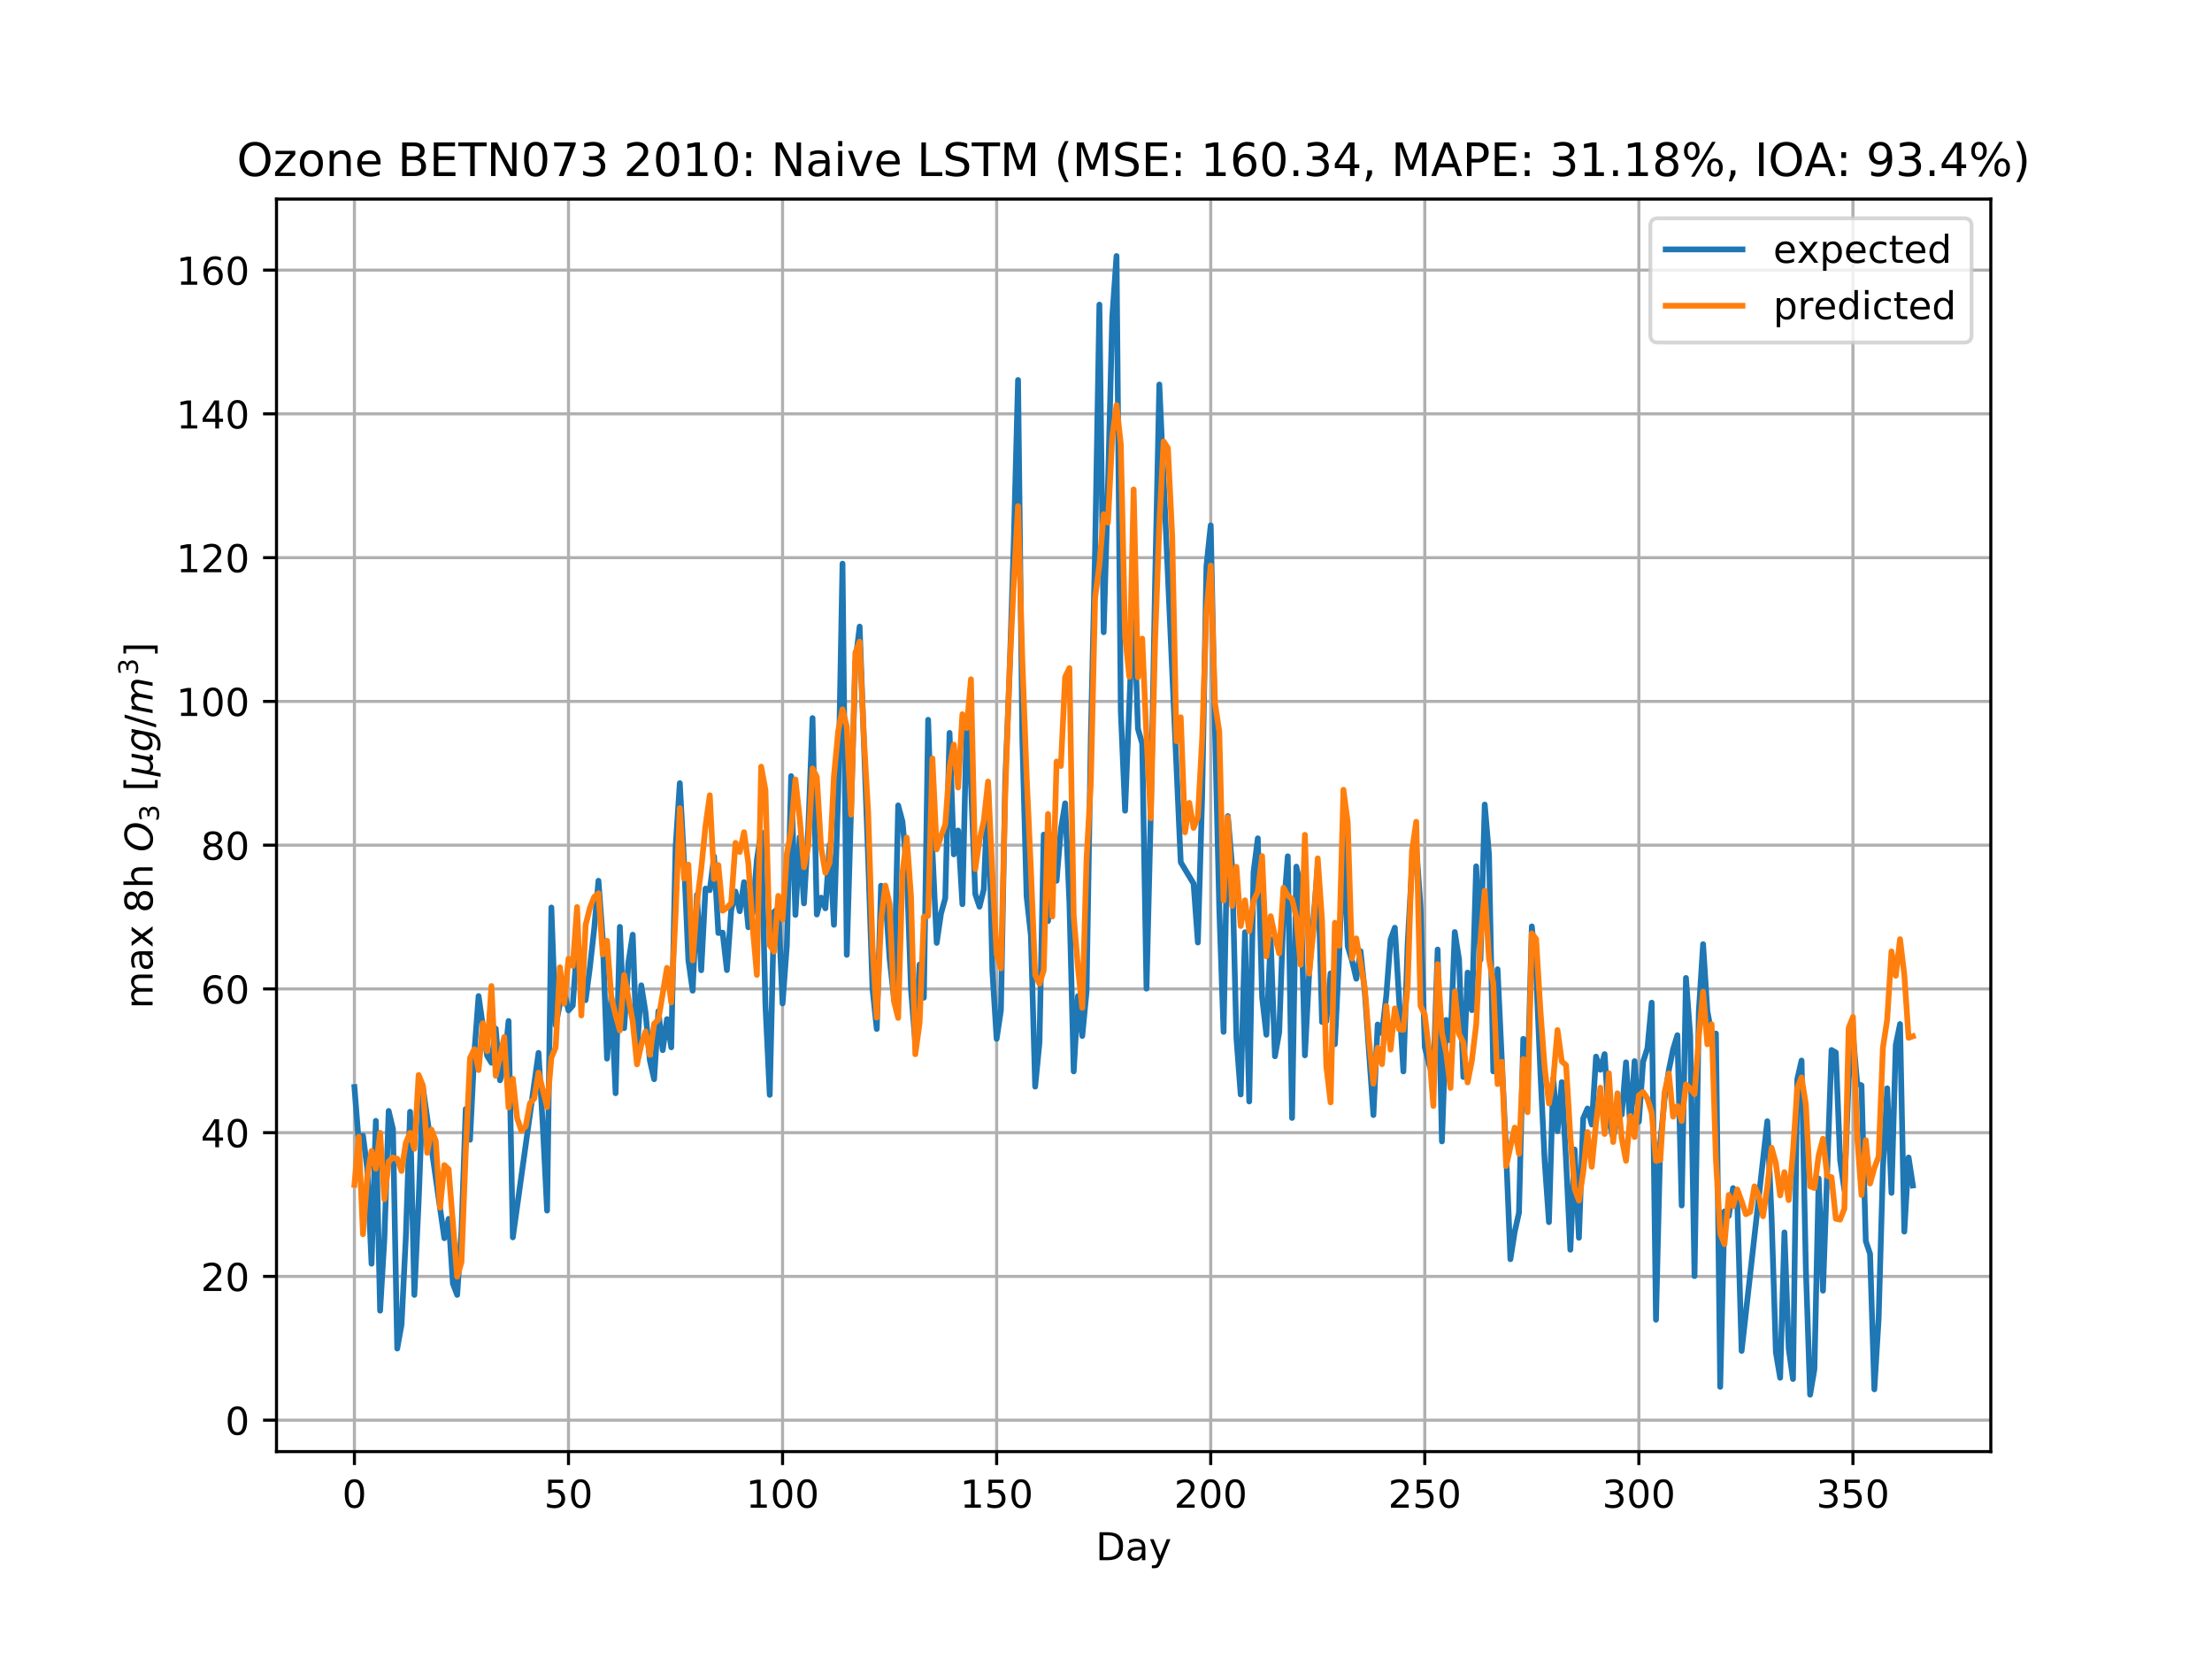 <?xml version="1.0" encoding="utf-8" standalone="no"?>
<!DOCTYPE svg PUBLIC "-//W3C//DTD SVG 1.1//EN"
  "http://www.w3.org/Graphics/SVG/1.1/DTD/svg11.dtd">
<!-- Created with matplotlib (https://matplotlib.org/) -->
<svg height="432pt" version="1.1" viewBox="0 0 576 432" width="576pt" xmlns="http://www.w3.org/2000/svg" xmlns:xlink="http://www.w3.org/1999/xlink">
 <defs>
  <style type="text/css">
*{stroke-linecap:butt;stroke-linejoin:round;white-space:pre;}
  </style>
 </defs>
 <g id="figure_1">
  <g id="patch_1">
   <path d="M 0 432 
L 576 432 
L 576 0 
L 0 0 
z
" style="fill:#ffffff;"/>
  </g>
  <g id="axes_1">
   <g id="patch_2">
    <path d="M 72 378 
L 518.4 378 
L 518.4 51.84 
L 72 51.84 
z
" style="fill:#ffffff;"/>
   </g>
   <g id="matplotlib.axis_1">
    <g id="xtick_1">
     <g id="line2d_1">
      <path clip-path="url(#pfea7c8d679)" d="M 92.291 378 
L 92.291 51.84 
" style="fill:none;stroke:#b0b0b0;stroke-linecap:square;stroke-width:0.8;"/>
     </g>
     <g id="line2d_2">
      <defs>
       <path d="M 0 0 
L 0 3.5 
" id="mc9634d4ff8" style="stroke:#000000;stroke-width:0.8;"/>
      </defs>
      <g>
       <use style="stroke:#000000;stroke-width:0.8;" x="92.291" xlink:href="#mc9634d4ff8" y="378"/>
      </g>
     </g>
     <g id="text_1">
      <!-- 0 -->
      <defs>
       <path d="M 31.781 66.406 
Q 24.172 66.406 20.328 58.906 
Q 16.5 51.422 16.5 36.375 
Q 16.5 21.391 20.328 13.891 
Q 24.172 6.391 31.781 6.391 
Q 39.453 6.391 43.281 13.891 
Q 47.125 21.391 47.125 36.375 
Q 47.125 51.422 43.281 58.906 
Q 39.453 66.406 31.781 66.406 
z
M 31.781 74.219 
Q 44.047 74.219 50.516 64.516 
Q 56.984 54.828 56.984 36.375 
Q 56.984 17.969 50.516 8.266 
Q 44.047 -1.422 31.781 -1.422 
Q 19.531 -1.422 13.062 8.266 
Q 6.594 17.969 6.594 36.375 
Q 6.594 54.828 13.062 64.516 
Q 19.531 74.219 31.781 74.219 
z
" id="DejaVuSans-48"/>
      </defs>
      <g transform="translate(89.11 392.598)scale(0.1 -0.1)">
       <use xlink:href="#DejaVuSans-48"/>
      </g>
     </g>
    </g>
    <g id="xtick_2">
     <g id="line2d_3">
      <path clip-path="url(#pfea7c8d679)" d="M 148.035 378 
L 148.035 51.84 
" style="fill:none;stroke:#b0b0b0;stroke-linecap:square;stroke-width:0.8;"/>
     </g>
     <g id="line2d_4">
      <g>
       <use style="stroke:#000000;stroke-width:0.8;" x="148.035" xlink:href="#mc9634d4ff8" y="378"/>
      </g>
     </g>
     <g id="text_2">
      <!-- 50 -->
      <defs>
       <path d="M 10.797 72.906 
L 49.516 72.906 
L 49.516 64.594 
L 19.828 64.594 
L 19.828 46.734 
Q 21.969 47.469 24.109 47.828 
Q 26.266 48.188 28.422 48.188 
Q 40.625 48.188 47.75 41.5 
Q 54.891 34.812 54.891 23.391 
Q 54.891 11.625 47.562 5.094 
Q 40.234 -1.422 26.906 -1.422 
Q 22.312 -1.422 17.547 -0.641 
Q 12.797 0.141 7.719 1.703 
L 7.719 11.625 
Q 12.109 9.234 16.797 8.062 
Q 21.484 6.891 26.703 6.891 
Q 35.156 6.891 40.078 11.328 
Q 45.016 15.766 45.016 23.391 
Q 45.016 31 40.078 35.438 
Q 35.156 39.891 26.703 39.891 
Q 22.75 39.891 18.812 39.016 
Q 14.891 38.141 10.797 36.281 
z
" id="DejaVuSans-53"/>
      </defs>
      <g transform="translate(141.673 392.598)scale(0.1 -0.1)">
       <use xlink:href="#DejaVuSans-53"/>
       <use x="63.623" xlink:href="#DejaVuSans-48"/>
      </g>
     </g>
    </g>
    <g id="xtick_3">
     <g id="line2d_5">
      <path clip-path="url(#pfea7c8d679)" d="M 203.779 378 
L 203.779 51.84 
" style="fill:none;stroke:#b0b0b0;stroke-linecap:square;stroke-width:0.8;"/>
     </g>
     <g id="line2d_6">
      <g>
       <use style="stroke:#000000;stroke-width:0.8;" x="203.779" xlink:href="#mc9634d4ff8" y="378"/>
      </g>
     </g>
     <g id="text_3">
      <!-- 100 -->
      <defs>
       <path d="M 12.406 8.297 
L 28.516 8.297 
L 28.516 63.922 
L 10.984 60.406 
L 10.984 69.391 
L 28.422 72.906 
L 38.281 72.906 
L 38.281 8.297 
L 54.391 8.297 
L 54.391 0 
L 12.406 0 
z
" id="DejaVuSans-49"/>
      </defs>
      <g transform="translate(194.236 392.598)scale(0.1 -0.1)">
       <use xlink:href="#DejaVuSans-49"/>
       <use x="63.623" xlink:href="#DejaVuSans-48"/>
       <use x="127.246" xlink:href="#DejaVuSans-48"/>
      </g>
     </g>
    </g>
    <g id="xtick_4">
     <g id="line2d_7">
      <path clip-path="url(#pfea7c8d679)" d="M 259.524 378 
L 259.524 51.84 
" style="fill:none;stroke:#b0b0b0;stroke-linecap:square;stroke-width:0.8;"/>
     </g>
     <g id="line2d_8">
      <g>
       <use style="stroke:#000000;stroke-width:0.8;" x="259.524" xlink:href="#mc9634d4ff8" y="378"/>
      </g>
     </g>
     <g id="text_4">
      <!-- 150 -->
      <g transform="translate(249.98 392.598)scale(0.1 -0.1)">
       <use xlink:href="#DejaVuSans-49"/>
       <use x="63.623" xlink:href="#DejaVuSans-53"/>
       <use x="127.246" xlink:href="#DejaVuSans-48"/>
      </g>
     </g>
    </g>
    <g id="xtick_5">
     <g id="line2d_9">
      <path clip-path="url(#pfea7c8d679)" d="M 315.268 378 
L 315.268 51.84 
" style="fill:none;stroke:#b0b0b0;stroke-linecap:square;stroke-width:0.8;"/>
     </g>
     <g id="line2d_10">
      <g>
       <use style="stroke:#000000;stroke-width:0.8;" x="315.268" xlink:href="#mc9634d4ff8" y="378"/>
      </g>
     </g>
     <g id="text_5">
      <!-- 200 -->
      <defs>
       <path d="M 19.188 8.297 
L 53.609 8.297 
L 53.609 0 
L 7.328 0 
L 7.328 8.297 
Q 12.938 14.109 22.625 23.891 
Q 32.328 33.688 34.812 36.531 
Q 39.547 41.844 41.422 45.531 
Q 43.312 49.219 43.312 52.781 
Q 43.312 58.594 39.234 62.25 
Q 35.156 65.922 28.609 65.922 
Q 23.969 65.922 18.812 64.312 
Q 13.672 62.703 7.812 59.422 
L 7.812 69.391 
Q 13.766 71.781 18.938 73 
Q 24.125 74.219 28.422 74.219 
Q 39.75 74.219 46.484 68.547 
Q 53.219 62.891 53.219 53.422 
Q 53.219 48.922 51.531 44.891 
Q 49.859 40.875 45.406 35.406 
Q 44.188 33.984 37.641 27.219 
Q 31.109 20.453 19.188 8.297 
z
" id="DejaVuSans-50"/>
      </defs>
      <g transform="translate(305.724 392.598)scale(0.1 -0.1)">
       <use xlink:href="#DejaVuSans-50"/>
       <use x="63.623" xlink:href="#DejaVuSans-48"/>
       <use x="127.246" xlink:href="#DejaVuSans-48"/>
      </g>
     </g>
    </g>
    <g id="xtick_6">
     <g id="line2d_11">
      <path clip-path="url(#pfea7c8d679)" d="M 371.012 378 
L 371.012 51.84 
" style="fill:none;stroke:#b0b0b0;stroke-linecap:square;stroke-width:0.8;"/>
     </g>
     <g id="line2d_12">
      <g>
       <use style="stroke:#000000;stroke-width:0.8;" x="371.012" xlink:href="#mc9634d4ff8" y="378"/>
      </g>
     </g>
     <g id="text_6">
      <!-- 250 -->
      <g transform="translate(361.468 392.598)scale(0.1 -0.1)">
       <use xlink:href="#DejaVuSans-50"/>
       <use x="63.623" xlink:href="#DejaVuSans-53"/>
       <use x="127.246" xlink:href="#DejaVuSans-48"/>
      </g>
     </g>
    </g>
    <g id="xtick_7">
     <g id="line2d_13">
      <path clip-path="url(#pfea7c8d679)" d="M 426.756 378 
L 426.756 51.84 
" style="fill:none;stroke:#b0b0b0;stroke-linecap:square;stroke-width:0.8;"/>
     </g>
     <g id="line2d_14">
      <g>
       <use style="stroke:#000000;stroke-width:0.8;" x="426.756" xlink:href="#mc9634d4ff8" y="378"/>
      </g>
     </g>
     <g id="text_7">
      <!-- 300 -->
      <defs>
       <path d="M 40.578 39.312 
Q 47.656 37.797 51.625 33 
Q 55.609 28.219 55.609 21.188 
Q 55.609 10.406 48.188 4.484 
Q 40.766 -1.422 27.094 -1.422 
Q 22.516 -1.422 17.656 -0.516 
Q 12.797 0.391 7.625 2.203 
L 7.625 11.719 
Q 11.719 9.328 16.594 8.109 
Q 21.484 6.891 26.812 6.891 
Q 36.078 6.891 40.938 10.547 
Q 45.797 14.203 45.797 21.188 
Q 45.797 27.641 41.281 31.266 
Q 36.766 34.906 28.719 34.906 
L 20.219 34.906 
L 20.219 43.016 
L 29.109 43.016 
Q 36.375 43.016 40.234 45.922 
Q 44.094 48.828 44.094 54.297 
Q 44.094 59.906 40.109 62.906 
Q 36.141 65.922 28.719 65.922 
Q 24.656 65.922 20.016 65.031 
Q 15.375 64.156 9.812 62.312 
L 9.812 71.094 
Q 15.438 72.656 20.344 73.438 
Q 25.25 74.219 29.594 74.219 
Q 40.828 74.219 47.359 69.109 
Q 53.906 64.016 53.906 55.328 
Q 53.906 49.266 50.438 45.094 
Q 46.969 40.922 40.578 39.312 
z
" id="DejaVuSans-51"/>
      </defs>
      <g transform="translate(417.213 392.598)scale(0.1 -0.1)">
       <use xlink:href="#DejaVuSans-51"/>
       <use x="63.623" xlink:href="#DejaVuSans-48"/>
       <use x="127.246" xlink:href="#DejaVuSans-48"/>
      </g>
     </g>
    </g>
    <g id="xtick_8">
     <g id="line2d_15">
      <path clip-path="url(#pfea7c8d679)" d="M 482.501 378 
L 482.501 51.84 
" style="fill:none;stroke:#b0b0b0;stroke-linecap:square;stroke-width:0.8;"/>
     </g>
     <g id="line2d_16">
      <g>
       <use style="stroke:#000000;stroke-width:0.8;" x="482.501" xlink:href="#mc9634d4ff8" y="378"/>
      </g>
     </g>
     <g id="text_8">
      <!-- 350 -->
      <g transform="translate(472.957 392.598)scale(0.1 -0.1)">
       <use xlink:href="#DejaVuSans-51"/>
       <use x="63.623" xlink:href="#DejaVuSans-53"/>
       <use x="127.246" xlink:href="#DejaVuSans-48"/>
      </g>
     </g>
    </g>
    <g id="text_9">
     <!-- Day -->
     <defs>
      <path d="M 19.672 64.797 
L 19.672 8.109 
L 31.594 8.109 
Q 46.688 8.109 53.688 14.938 
Q 60.688 21.781 60.688 36.531 
Q 60.688 51.172 53.688 57.984 
Q 46.688 64.797 31.594 64.797 
z
M 9.812 72.906 
L 30.078 72.906 
Q 51.266 72.906 61.172 64.094 
Q 71.094 55.281 71.094 36.531 
Q 71.094 17.672 61.125 8.828 
Q 51.172 0 30.078 0 
L 9.812 0 
z
" id="DejaVuSans-68"/>
      <path d="M 34.281 27.484 
Q 23.391 27.484 19.188 25 
Q 14.984 22.516 14.984 16.5 
Q 14.984 11.719 18.141 8.906 
Q 21.297 6.109 26.703 6.109 
Q 34.188 6.109 38.703 11.406 
Q 43.219 16.703 43.219 25.484 
L 43.219 27.484 
z
M 52.203 31.203 
L 52.203 0 
L 43.219 0 
L 43.219 8.297 
Q 40.141 3.328 35.547 0.953 
Q 30.953 -1.422 24.312 -1.422 
Q 15.922 -1.422 10.953 3.297 
Q 6 8.016 6 15.922 
Q 6 25.141 12.172 29.828 
Q 18.359 34.516 30.609 34.516 
L 43.219 34.516 
L 43.219 35.406 
Q 43.219 41.609 39.141 45 
Q 35.062 48.391 27.688 48.391 
Q 23 48.391 18.547 47.266 
Q 14.109 46.141 10.016 43.891 
L 10.016 52.203 
Q 14.938 54.109 19.578 55.047 
Q 24.219 56 28.609 56 
Q 40.484 56 46.344 49.844 
Q 52.203 43.703 52.203 31.203 
z
" id="DejaVuSans-97"/>
      <path d="M 32.172 -5.078 
Q 28.375 -14.844 24.75 -17.812 
Q 21.141 -20.797 15.094 -20.797 
L 7.906 -20.797 
L 7.906 -13.281 
L 13.188 -13.281 
Q 16.891 -13.281 18.938 -11.516 
Q 21 -9.766 23.484 -3.219 
L 25.094 0.875 
L 2.984 54.688 
L 12.5 54.688 
L 29.594 11.922 
L 46.688 54.688 
L 56.203 54.688 
z
" id="DejaVuSans-121"/>
     </defs>
     <g transform="translate(285.327 406.277)scale(0.1 -0.1)">
      <use xlink:href="#DejaVuSans-68"/>
      <use x="77.002" xlink:href="#DejaVuSans-97"/>
      <use x="138.281" xlink:href="#DejaVuSans-121"/>
     </g>
    </g>
   </g>
   <g id="matplotlib.axis_2">
    <g id="ytick_1">
     <g id="line2d_17">
      <path clip-path="url(#pfea7c8d679)" d="M 72 369.807 
L 518.4 369.807 
" style="fill:none;stroke:#b0b0b0;stroke-linecap:square;stroke-width:0.8;"/>
     </g>
     <g id="line2d_18">
      <defs>
       <path d="M 0 0 
L -3.5 0 
" id="maa483adbe3" style="stroke:#000000;stroke-width:0.8;"/>
      </defs>
      <g>
       <use style="stroke:#000000;stroke-width:0.8;" x="72" xlink:href="#maa483adbe3" y="369.807"/>
      </g>
     </g>
     <g id="text_10">
      <!-- 0 -->
      <g transform="translate(58.638 373.606)scale(0.1 -0.1)">
       <use xlink:href="#DejaVuSans-48"/>
      </g>
     </g>
    </g>
    <g id="ytick_2">
     <g id="line2d_19">
      <path clip-path="url(#pfea7c8d679)" d="M 72 332.374 
L 518.4 332.374 
" style="fill:none;stroke:#b0b0b0;stroke-linecap:square;stroke-width:0.8;"/>
     </g>
     <g id="line2d_20">
      <g>
       <use style="stroke:#000000;stroke-width:0.8;" x="72" xlink:href="#maa483adbe3" y="332.374"/>
      </g>
     </g>
     <g id="text_11">
      <!-- 20 -->
      <g transform="translate(52.275 336.173)scale(0.1 -0.1)">
       <use xlink:href="#DejaVuSans-50"/>
       <use x="63.623" xlink:href="#DejaVuSans-48"/>
      </g>
     </g>
    </g>
    <g id="ytick_3">
     <g id="line2d_21">
      <path clip-path="url(#pfea7c8d679)" d="M 72 294.94 
L 518.4 294.94 
" style="fill:none;stroke:#b0b0b0;stroke-linecap:square;stroke-width:0.8;"/>
     </g>
     <g id="line2d_22">
      <g>
       <use style="stroke:#000000;stroke-width:0.8;" x="72" xlink:href="#maa483adbe3" y="294.94"/>
      </g>
     </g>
     <g id="text_12">
      <!-- 40 -->
      <defs>
       <path d="M 37.797 64.312 
L 12.891 25.391 
L 37.797 25.391 
z
M 35.203 72.906 
L 47.609 72.906 
L 47.609 25.391 
L 58.016 25.391 
L 58.016 17.188 
L 47.609 17.188 
L 47.609 0 
L 37.797 0 
L 37.797 17.188 
L 4.891 17.188 
L 4.891 26.703 
z
" id="DejaVuSans-52"/>
      </defs>
      <g transform="translate(52.275 298.739)scale(0.1 -0.1)">
       <use xlink:href="#DejaVuSans-52"/>
       <use x="63.623" xlink:href="#DejaVuSans-48"/>
      </g>
     </g>
    </g>
    <g id="ytick_4">
     <g id="line2d_23">
      <path clip-path="url(#pfea7c8d679)" d="M 72 257.507 
L 518.4 257.507 
" style="fill:none;stroke:#b0b0b0;stroke-linecap:square;stroke-width:0.8;"/>
     </g>
     <g id="line2d_24">
      <g>
       <use style="stroke:#000000;stroke-width:0.8;" x="72" xlink:href="#maa483adbe3" y="257.507"/>
      </g>
     </g>
     <g id="text_13">
      <!-- 60 -->
      <defs>
       <path d="M 33.016 40.375 
Q 26.375 40.375 22.484 35.828 
Q 18.609 31.297 18.609 23.391 
Q 18.609 15.531 22.484 10.953 
Q 26.375 6.391 33.016 6.391 
Q 39.656 6.391 43.531 10.953 
Q 47.406 15.531 47.406 23.391 
Q 47.406 31.297 43.531 35.828 
Q 39.656 40.375 33.016 40.375 
z
M 52.594 71.297 
L 52.594 62.312 
Q 48.875 64.062 45.094 64.984 
Q 41.312 65.922 37.594 65.922 
Q 27.828 65.922 22.672 59.328 
Q 17.531 52.734 16.797 39.406 
Q 19.672 43.656 24.016 45.922 
Q 28.375 48.188 33.594 48.188 
Q 44.578 48.188 50.953 41.516 
Q 57.328 34.859 57.328 23.391 
Q 57.328 12.156 50.688 5.359 
Q 44.047 -1.422 33.016 -1.422 
Q 20.359 -1.422 13.672 8.266 
Q 6.984 17.969 6.984 36.375 
Q 6.984 53.656 15.188 63.938 
Q 23.391 74.219 37.203 74.219 
Q 40.922 74.219 44.703 73.484 
Q 48.484 72.75 52.594 71.297 
z
" id="DejaVuSans-54"/>
      </defs>
      <g transform="translate(52.275 261.306)scale(0.1 -0.1)">
       <use xlink:href="#DejaVuSans-54"/>
       <use x="63.623" xlink:href="#DejaVuSans-48"/>
      </g>
     </g>
    </g>
    <g id="ytick_5">
     <g id="line2d_25">
      <path clip-path="url(#pfea7c8d679)" d="M 72 220.073 
L 518.4 220.073 
" style="fill:none;stroke:#b0b0b0;stroke-linecap:square;stroke-width:0.8;"/>
     </g>
     <g id="line2d_26">
      <g>
       <use style="stroke:#000000;stroke-width:0.8;" x="72" xlink:href="#maa483adbe3" y="220.073"/>
      </g>
     </g>
     <g id="text_14">
      <!-- 80 -->
      <defs>
       <path d="M 31.781 34.625 
Q 24.75 34.625 20.719 30.859 
Q 16.703 27.094 16.703 20.516 
Q 16.703 13.922 20.719 10.156 
Q 24.75 6.391 31.781 6.391 
Q 38.812 6.391 42.859 10.172 
Q 46.922 13.969 46.922 20.516 
Q 46.922 27.094 42.891 30.859 
Q 38.875 34.625 31.781 34.625 
z
M 21.922 38.812 
Q 15.578 40.375 12.031 44.719 
Q 8.5 49.078 8.5 55.328 
Q 8.5 64.062 14.719 69.141 
Q 20.953 74.219 31.781 74.219 
Q 42.672 74.219 48.875 69.141 
Q 55.078 64.062 55.078 55.328 
Q 55.078 49.078 51.531 44.719 
Q 48 40.375 41.703 38.812 
Q 48.828 37.156 52.797 32.312 
Q 56.781 27.484 56.781 20.516 
Q 56.781 9.906 50.312 4.234 
Q 43.844 -1.422 31.781 -1.422 
Q 19.734 -1.422 13.25 4.234 
Q 6.781 9.906 6.781 20.516 
Q 6.781 27.484 10.781 32.312 
Q 14.797 37.156 21.922 38.812 
z
M 18.312 54.391 
Q 18.312 48.734 21.844 45.562 
Q 25.391 42.391 31.781 42.391 
Q 38.141 42.391 41.719 45.562 
Q 45.312 48.734 45.312 54.391 
Q 45.312 60.062 41.719 63.234 
Q 38.141 66.406 31.781 66.406 
Q 25.391 66.406 21.844 63.234 
Q 18.312 60.062 18.312 54.391 
z
" id="DejaVuSans-56"/>
      </defs>
      <g transform="translate(52.275 223.872)scale(0.1 -0.1)">
       <use xlink:href="#DejaVuSans-56"/>
       <use x="63.623" xlink:href="#DejaVuSans-48"/>
      </g>
     </g>
    </g>
    <g id="ytick_6">
     <g id="line2d_27">
      <path clip-path="url(#pfea7c8d679)" d="M 72 182.639 
L 518.4 182.639 
" style="fill:none;stroke:#b0b0b0;stroke-linecap:square;stroke-width:0.8;"/>
     </g>
     <g id="line2d_28">
      <g>
       <use style="stroke:#000000;stroke-width:0.8;" x="72" xlink:href="#maa483adbe3" y="182.639"/>
      </g>
     </g>
     <g id="text_15">
      <!-- 100 -->
      <g transform="translate(45.913 186.439)scale(0.1 -0.1)">
       <use xlink:href="#DejaVuSans-49"/>
       <use x="63.623" xlink:href="#DejaVuSans-48"/>
       <use x="127.246" xlink:href="#DejaVuSans-48"/>
      </g>
     </g>
    </g>
    <g id="ytick_7">
     <g id="line2d_29">
      <path clip-path="url(#pfea7c8d679)" d="M 72 145.206 
L 518.4 145.206 
" style="fill:none;stroke:#b0b0b0;stroke-linecap:square;stroke-width:0.8;"/>
     </g>
     <g id="line2d_30">
      <g>
       <use style="stroke:#000000;stroke-width:0.8;" x="72" xlink:href="#maa483adbe3" y="145.206"/>
      </g>
     </g>
     <g id="text_16">
      <!-- 120 -->
      <g transform="translate(45.913 149.005)scale(0.1 -0.1)">
       <use xlink:href="#DejaVuSans-49"/>
       <use x="63.623" xlink:href="#DejaVuSans-50"/>
       <use x="127.246" xlink:href="#DejaVuSans-48"/>
      </g>
     </g>
    </g>
    <g id="ytick_8">
     <g id="line2d_31">
      <path clip-path="url(#pfea7c8d679)" d="M 72 107.772 
L 518.4 107.772 
" style="fill:none;stroke:#b0b0b0;stroke-linecap:square;stroke-width:0.8;"/>
     </g>
     <g id="line2d_32">
      <g>
       <use style="stroke:#000000;stroke-width:0.8;" x="72" xlink:href="#maa483adbe3" y="107.772"/>
      </g>
     </g>
     <g id="text_17">
      <!-- 140 -->
      <g transform="translate(45.913 111.571)scale(0.1 -0.1)">
       <use xlink:href="#DejaVuSans-49"/>
       <use x="63.623" xlink:href="#DejaVuSans-52"/>
       <use x="127.246" xlink:href="#DejaVuSans-48"/>
      </g>
     </g>
    </g>
    <g id="ytick_9">
     <g id="line2d_33">
      <path clip-path="url(#pfea7c8d679)" d="M 72 70.339 
L 518.4 70.339 
" style="fill:none;stroke:#b0b0b0;stroke-linecap:square;stroke-width:0.8;"/>
     </g>
     <g id="line2d_34">
      <g>
       <use style="stroke:#000000;stroke-width:0.8;" x="72" xlink:href="#maa483adbe3" y="70.339"/>
      </g>
     </g>
     <g id="text_18">
      <!-- 160 -->
      <g transform="translate(45.913 74.138)scale(0.1 -0.1)">
       <use xlink:href="#DejaVuSans-49"/>
       <use x="63.623" xlink:href="#DejaVuSans-54"/>
       <use x="127.246" xlink:href="#DejaVuSans-48"/>
      </g>
     </g>
    </g>
    <g id="text_19">
     <!-- max 8h $O_3$ $[\mu g/m^3$] -->
     <defs>
      <path d="M 52 44.188 
Q 55.375 50.25 60.062 53.125 
Q 64.75 56 71.094 56 
Q 79.641 56 84.281 50.016 
Q 88.922 44.047 88.922 33.016 
L 88.922 0 
L 79.891 0 
L 79.891 32.719 
Q 79.891 40.578 77.094 44.375 
Q 74.312 48.188 68.609 48.188 
Q 61.625 48.188 57.562 43.547 
Q 53.516 38.922 53.516 30.906 
L 53.516 0 
L 44.484 0 
L 44.484 32.719 
Q 44.484 40.625 41.703 44.406 
Q 38.922 48.188 33.109 48.188 
Q 26.219 48.188 22.156 43.531 
Q 18.109 38.875 18.109 30.906 
L 18.109 0 
L 9.078 0 
L 9.078 54.688 
L 18.109 54.688 
L 18.109 46.188 
Q 21.188 51.219 25.484 53.609 
Q 29.781 56 35.688 56 
Q 41.656 56 45.828 52.969 
Q 50 49.953 52 44.188 
z
" id="DejaVuSans-109"/>
      <path d="M 54.891 54.688 
L 35.109 28.078 
L 55.906 0 
L 45.312 0 
L 29.391 21.484 
L 13.484 0 
L 2.875 0 
L 24.125 28.609 
L 4.688 54.688 
L 15.281 54.688 
L 29.781 35.203 
L 44.281 54.688 
z
" id="DejaVuSans-120"/>
      <path id="DejaVuSans-32"/>
      <path d="M 54.891 33.016 
L 54.891 0 
L 45.906 0 
L 45.906 32.719 
Q 45.906 40.484 42.875 44.328 
Q 39.844 48.188 33.797 48.188 
Q 26.516 48.188 22.312 43.547 
Q 18.109 38.922 18.109 30.906 
L 18.109 0 
L 9.078 0 
L 9.078 75.984 
L 18.109 75.984 
L 18.109 46.188 
Q 21.344 51.125 25.703 53.562 
Q 30.078 56 35.797 56 
Q 45.219 56 50.047 50.172 
Q 54.891 44.344 54.891 33.016 
z
" id="DejaVuSans-104"/>
      <path d="M 45.609 66.219 
Q 37.5 66.219 31.297 62.281 
Q 25.094 58.344 20.516 50.297 
Q 17.578 45.172 16.031 39.406 
Q 14.5 33.641 14.5 27.781 
Q 14.5 17.625 19.359 12.109 
Q 24.219 6.594 33.109 6.594 
Q 41.109 6.594 47.375 10.562 
Q 53.656 14.547 58.109 22.406 
Q 61.078 27.688 62.641 33.469 
Q 64.203 39.266 64.203 45.016 
Q 64.203 55.125 59.312 60.672 
Q 54.438 66.219 45.609 66.219 
z
M 32.812 -1.422 
Q 19.391 -1.422 11.688 6.531 
Q 4 14.5 4 28.328 
Q 4 36.234 7 44.484 
Q 10.016 52.734 15.281 59.188 
Q 21.484 66.75 29.094 70.484 
Q 36.719 74.219 45.906 74.219 
Q 59.281 74.219 66.984 66.328 
Q 74.703 58.453 74.703 44.828 
Q 74.703 36.422 71.766 28.312 
Q 68.844 20.219 63.375 13.625 
Q 57.125 6 49.578 2.281 
Q 42.047 -1.422 32.812 -1.422 
z
" id="DejaVuSans-Oblique-79"/>
      <path d="M 8.594 75.984 
L 29.297 75.984 
L 29.297 69 
L 17.578 69 
L 17.578 -6.203 
L 29.297 -6.203 
L 29.297 -13.188 
L 8.594 -13.188 
z
" id="DejaVuSans-91"/>
      <path d="M -1.312 -20.797 
L 13.375 54.688 
L 22.406 54.688 
L 15.766 20.656 
Q 15.578 19.625 15.422 18.359 
Q 15.281 17.094 15.281 15.828 
Q 15.281 11.281 18.141 8.828 
Q 21 6.391 26.312 6.391 
Q 33.547 6.391 37.984 10.484 
Q 42.438 14.594 44 22.797 
L 50.203 54.688 
L 59.188 54.688 
L 51.031 12.641 
Q 50.828 11.719 50.75 11.031 
Q 50.688 10.359 50.688 9.812 
Q 50.688 8.297 51.297 7.594 
Q 51.906 6.891 53.219 6.891 
Q 53.719 6.891 54.562 7.125 
Q 55.422 7.375 56.984 8.016 
L 55.609 0.781 
Q 53.469 -0.297 51.516 -0.859 
Q 49.562 -1.422 47.703 -1.422 
Q 44.484 -1.422 42.656 0.625 
Q 40.828 2.688 40.828 6.297 
Q 38.094 2.391 34.297 0.484 
Q 30.516 -1.422 25.391 -1.422 
Q 20.844 -1.422 17.453 0.672 
Q 14.062 2.781 12.984 6.203 
L 7.719 -20.797 
z
" id="DejaVuSans-Oblique-956"/>
      <path d="M 59.625 54.688 
L 50.297 6.781 
Q 47.609 -7.125 40.016 -13.953 
Q 32.422 -20.797 19.578 -20.797 
Q 14.844 -20.797 10.781 -20.094 
Q 6.734 -19.391 3.219 -17.922 
L 4.891 -9.188 
Q 8.203 -11.328 11.906 -12.344 
Q 15.625 -13.375 19.828 -13.375 
Q 28.375 -13.375 33.859 -8.703 
Q 39.359 -4.047 41.109 4.688 
L 41.891 8.797 
Q 38.141 4.5 33.156 2.25 
Q 28.172 0 22.406 0 
Q 14.109 0 9.344 5.484 
Q 4.594 10.984 4.594 20.609 
Q 4.594 28.172 7.469 35.422 
Q 10.359 42.672 15.578 48.297 
Q 19.047 52 23.656 54 
Q 28.266 56 33.297 56 
Q 38.812 56 42.906 53.438 
Q 47.016 50.875 49.031 46.188 
L 50.594 54.688 
z
M 46.094 34.625 
Q 46.094 41.266 42.969 44.875 
Q 39.844 48.484 34.078 48.484 
Q 30.516 48.484 27.297 47.062 
Q 24.078 45.656 21.781 43.109 
Q 18.062 38.922 15.984 33.234 
Q 13.922 27.547 13.922 21.484 
Q 13.922 14.75 17.062 11.125 
Q 20.219 7.516 26.125 7.516 
Q 34.672 7.516 40.375 15.25 
Q 46.094 23 46.094 34.625 
z
" id="DejaVuSans-Oblique-103"/>
      <path d="M 25.391 72.906 
L 33.688 72.906 
L 8.297 -9.281 
L 0 -9.281 
z
" id="DejaVuSans-47"/>
      <path d="M 89.797 33.016 
L 83.406 0 
L 74.422 0 
L 80.719 32.719 
Q 81.109 34.812 81.297 36.328 
Q 81.5 37.844 81.5 38.922 
Q 81.5 43.312 79.047 45.75 
Q 76.609 48.188 72.219 48.188 
Q 65.672 48.188 60.547 43.281 
Q 55.422 38.375 53.906 30.516 
L 47.906 0 
L 38.922 0 
L 45.312 32.719 
Q 45.703 34.516 45.891 36.047 
Q 46.094 37.594 46.094 38.812 
Q 46.094 43.266 43.656 45.719 
Q 41.219 48.188 36.922 48.188 
Q 30.281 48.188 25.141 43.281 
Q 20.016 38.375 18.5 30.516 
L 12.5 0 
L 3.516 0 
L 14.203 54.688 
L 23.188 54.688 
L 21.484 46.188 
Q 25.141 50.984 30.047 53.484 
Q 34.969 56 40.578 56 
Q 46.531 56 50.359 52.875 
Q 54.203 49.75 54.984 44.188 
Q 59.078 49.953 64.469 52.969 
Q 69.875 56 75.875 56 
Q 82.906 56 86.734 51.953 
Q 90.578 47.906 90.578 40.484 
Q 90.578 38.875 90.375 36.938 
Q 90.188 35.016 89.797 33.016 
z
" id="DejaVuSans-Oblique-109"/>
      <path d="M 30.422 75.984 
L 30.422 -13.188 
L 9.719 -13.188 
L 9.719 -6.203 
L 21.391 -6.203 
L 21.391 69 
L 9.719 69 
L 9.719 75.984 
z
" id="DejaVuSans-93"/>
     </defs>
     <g transform="translate(39.812 262.67)rotate(-90)scale(0.1 -0.1)">
      <use transform="translate(0 0.766)" xlink:href="#DejaVuSans-109"/>
      <use transform="translate(97.412 0.766)" xlink:href="#DejaVuSans-97"/>
      <use transform="translate(158.691 0.766)" xlink:href="#DejaVuSans-120"/>
      <use transform="translate(217.871 0.766)" xlink:href="#DejaVuSans-32"/>
      <use transform="translate(249.658 0.766)" xlink:href="#DejaVuSans-56"/>
      <use transform="translate(313.281 0.766)" xlink:href="#DejaVuSans-104"/>
      <use transform="translate(376.66 0.766)" xlink:href="#DejaVuSans-32"/>
      <use transform="translate(408.447 0.766)" xlink:href="#DejaVuSans-Oblique-79"/>
      <use transform="translate(487.158 -15.641)scale(0.7)" xlink:href="#DejaVuSans-51"/>
      <use transform="translate(534.429 0.766)" xlink:href="#DejaVuSans-32"/>
      <use transform="translate(566.216 0.766)" xlink:href="#DejaVuSans-91"/>
      <use transform="translate(605.229 0.766)" xlink:href="#DejaVuSans-Oblique-956"/>
      <use transform="translate(668.853 0.766)" xlink:href="#DejaVuSans-Oblique-103"/>
      <use transform="translate(732.329 0.766)" xlink:href="#DejaVuSans-47"/>
      <use transform="translate(766.021 0.766)" xlink:href="#DejaVuSans-Oblique-109"/>
      <use transform="translate(868.083 39.047)scale(0.7)" xlink:href="#DejaVuSans-51"/>
      <use transform="translate(915.353 0.766)" xlink:href="#DejaVuSans-93"/>
     </g>
    </g>
   </g>
   <g id="line2d_35">
    <path clip-path="url(#pfea7c8d679)" d="M 92.291 283.068 
L 93.406 297.223 
L 94.521 295.723 
L 95.636 304.302 
L 96.75 329.073 
L 97.865 291.863 
L 98.98 341.298 
L 100.095 322.531 
L 101.21 289.289 
L 102.325 294.008 
L 103.44 351.164 
L 104.555 344.944 
L 105.67 322.318 
L 106.784 289.502 
L 107.899 337.192 
L 109.014 312.804 
L 110.129 283.284 
L 115.703 322.425 
L 116.818 317.384 
L 117.933 334.251 
L 119.048 337.192 
L 120.163 320.602 
L 121.278 288.783 
L 122.393 296.794 
L 123.508 274.199 
L 124.623 259.369 
L 126.852 274.918 
L 127.967 276.742 
L 129.082 267.842 
L 130.197 281.307 
L 131.312 277.385 
L 132.427 265.865 
L 133.542 322.21 
L 140.231 274.168 
L 141.346 293.15 
L 142.461 315.239 
L 143.576 236.312 
L 144.691 266.984 
L 145.805 261.408 
L 146.92 258.511 
L 148.035 263.123 
L 149.15 261.837 
L 150.265 245.966 
L 152.495 260.442 
L 153.61 251.863 
L 154.724 241.889 
L 155.839 229.343 
L 156.954 244.462 
L 158.069 275.669 
L 159.184 259.584 
L 160.299 284.677 
L 161.414 241.353 
L 162.529 267.734 
L 163.644 250.576 
L 164.758 243.392 
L 165.873 273.832 
L 166.988 256.581 
L 168.103 263.659 
L 169.218 276.098 
L 170.333 281.031 
L 171.448 263.292 
L 172.563 273.463 
L 173.678 265.375 
L 174.792 272.728 
L 175.907 220.886 
L 177.022 203.929 
L 178.137 224.625 
L 179.252 250.039 
L 180.367 257.976 
L 181.482 232.989 
L 182.597 252.649 
L 183.711 231.381 
L 184.826 231.795 
L 185.941 223.015 
L 187.056 242.947 
L 188.171 242.855 
L 189.286 252.612 
L 190.401 237.064 
L 191.516 232.162 
L 192.631 237.278 
L 193.745 229.71 
L 194.86 241.46 
L 195.975 237.816 
L 197.09 223.873 
L 198.205 216.689 
L 199.32 261.728 
L 200.435 285.106 
L 201.55 237.493 
L 202.665 236.529 
L 203.779 261.3 
L 204.894 246.178 
L 206.009 202.105 
L 207.124 238.244 
L 208.239 217.976 
L 209.354 235.242 
L 210.469 215.831 
L 211.584 186.984 
L 212.699 238.136 
L 213.813 233.739 
L 214.928 236.529 
L 216.043 220.012 
L 217.158 240.818 
L 218.273 206.073 
L 219.388 146.771 
L 220.503 248.646 
L 222.732 172.399 
L 223.847 163.163 
L 226.077 223.873 
L 227.192 257.439 
L 228.307 267.948 
L 229.422 230.63 
L 230.537 233.142 
L 231.652 249.718 
L 232.766 259.736 
L 233.881 209.718 
L 234.996 213.901 
L 236.111 226.126 
L 237.226 257.76 
L 238.341 271.594 
L 239.456 251.157 
L 240.571 259.798 
L 241.686 187.428 
L 242.8 221.515 
L 243.915 245.521 
L 245.03 237.922 
L 246.145 233.878 
L 247.26 190.844 
L 248.375 222.48 
L 249.49 216.26 
L 250.605 235.455 
L 251.719 187.629 
L 252.834 203.606 
L 253.949 232.775 
L 255.064 236.1 
L 256.179 231.594 
L 257.294 204.358 
L 258.409 252.829 
L 259.524 270.522 
L 260.639 263.015 
L 261.753 203.5 
L 262.868 175.831 
L 263.983 141.302 
L 265.098 98.943 
L 266.213 192.347 
L 267.328 233.418 
L 268.443 243.605 
L 269.558 282.961 
L 270.673 271.486 
L 271.787 217.332 
L 272.902 239.852 
L 274.017 228.271 
L 275.132 229.343 
L 276.247 215.984 
L 277.362 209.182 
L 278.477 235.134 
L 279.592 278.994 
L 280.706 259.369 
L 281.821 269.77 
L 282.936 258.144 
L 284.051 191.489 
L 285.166 143.063 
L 286.281 79.318 
L 287.396 164.634 
L 288.511 126.718 
L 289.626 82.643 
L 290.74 66.665 
L 291.855 185.345 
L 292.97 211.113 
L 295.2 155.458 
L 296.315 189.758 
L 297.43 193.634 
L 298.545 257.439 
L 299.66 211.818 
L 300.774 152.347 
L 301.889 100.123 
L 307.464 224.518 
L 310.808 230.094 
L 311.923 245.428 
L 313.038 207.36 
L 314.153 147.414 
L 315.268 136.797 
L 316.383 189.88 
L 317.498 236.635 
L 318.613 268.7 
L 319.727 212.508 
L 320.842 225.589 
L 321.957 270.199 
L 323.072 285 
L 324.187 242.747 
L 325.302 286.822 
L 326.417 227.136 
L 327.532 218.297 
L 328.647 259.615 
L 329.761 269.45 
L 330.876 244.54 
L 331.991 275.057 
L 333.106 268.806 
L 334.221 237.493 
L 335.336 222.97 
L 336.451 291.111 
L 337.566 225.666 
L 338.681 230.952 
L 339.795 274.811 
L 340.91 253.258 
L 343.14 225.482 
L 344.255 266.126 
L 345.37 265.91 
L 346.485 253.47 
L 347.6 271.915 
L 348.714 248.829 
L 349.829 217.439 
L 350.944 246.394 
L 352.059 250.147 
L 353.174 254.865 
L 354.289 247.681 
L 355.404 258.405 
L 357.634 290.36 
L 358.748 266.768 
L 359.863 269.021 
L 360.978 259.369 
L 362.093 244.679 
L 363.208 241.568 
L 365.438 278.994 
L 366.553 245.749 
L 367.668 225.805 
L 368.782 220.397 
L 369.897 236.1 
L 371.012 272.667 
L 372.127 277.062 
L 373.242 280.71 
L 374.357 247.252 
L 375.472 297.223 
L 376.587 265.589 
L 377.701 270.951 
L 378.816 242.702 
L 379.931 249.811 
L 381.046 280.449 
L 382.161 253.258 
L 383.276 263.046 
L 384.391 225.589 
L 385.506 249.932 
L 386.621 209.505 
L 387.735 222.602 
L 388.85 278.994 
L 389.965 252.384 
L 392.195 300.303 
L 393.31 327.894 
L 394.425 320.771 
L 395.54 315.776 
L 396.655 270.522 
L 397.769 281.997 
L 398.884 241.232 
L 399.999 253.041 
L 401.114 279.101 
L 402.229 302.37 
L 403.344 318.241 
L 404.459 280.817 
L 405.574 294.543 
L 406.689 281.781 
L 407.803 302.37 
L 408.918 325.427 
L 410.033 299.323 
L 411.148 322.318 
L 412.263 291.218 
L 413.378 288.644 
L 414.493 292.827 
L 415.608 275.134 
L 416.722 278.566 
L 417.837 274.489 
L 418.952 291.755 
L 420.067 296.259 
L 421.182 290.789 
L 422.297 290.253 
L 423.412 276.634 
L 424.527 293.362 
L 425.642 276.313 
L 426.756 292.076 
L 427.871 276.421 
L 428.986 272.989 
L 430.101 261.085 
L 431.216 343.657 
L 432.331 297.652 
L 433.446 286.178 
L 434.561 278.672 
L 435.676 273.202 
L 436.79 269.558 
L 437.905 313.907 
L 439.02 254.651 
L 440.135 269.77 
L 441.25 332.29 
L 442.365 263.444 
L 443.48 245.857 
L 444.595 263.292 
L 445.709 269.235 
L 446.824 269.129 
L 447.939 361.136 
L 449.054 315.455 
L 450.169 316.634 
L 451.284 309.373 
L 452.399 313.523 
L 453.514 351.777 
L 460.203 291.969 
L 461.318 316.955 
L 462.433 352.144 
L 463.548 358.779 
L 464.663 320.923 
L 465.777 351.164 
L 466.892 359.1 
L 468.007 281.031 
L 469.122 276.16 
L 470.237 330.252 
L 471.352 363.175 
L 472.467 356.557 
L 473.582 306.876 
L 474.697 336.089 
L 476.926 273.418 
L 478.041 274.075 
L 479.156 302.05 
L 480.271 309.863 
L 481.386 281.062 
L 482.501 269.542 
L 483.616 282.165 
L 484.73 282.639 
L 485.845 323.176 
L 486.96 326.5 
L 488.075 361.781 
L 489.19 343.443 
L 490.305 304.347 
L 491.42 283.39 
L 492.535 310.628 
L 493.65 272.131 
L 494.764 266.661 
L 495.879 320.709 
L 496.994 301.406 
L 498.109 308.698 
L 498.109 308.698 
" style="fill:none;stroke:#1f77b4;stroke-linecap:square;stroke-width:1.5;"/>
   </g>
   <g id="line2d_36">
    <path clip-path="url(#pfea7c8d679)" d="M 92.291 308.53 
L 93.406 296.007 
L 94.521 321.393 
L 95.636 306.284 
L 96.75 299.715 
L 97.865 304.342 
L 98.98 294.997 
L 100.095 312.271 
L 101.21 302.472 
L 102.325 301.426 
L 103.44 301.734 
L 104.555 304.915 
L 105.67 297.595 
L 106.784 294.993 
L 107.899 299.131 
L 109.014 279.922 
L 110.129 282.674 
L 111.244 300.177 
L 112.359 294.163 
L 113.474 297.102 
L 114.589 314.484 
L 115.703 303.39 
L 116.818 304.469 
L 119.048 332.449 
L 120.163 328.689 
L 121.278 299.91 
L 122.393 275.503 
L 123.508 273.2 
L 124.623 278.64 
L 125.737 266.427 
L 126.852 273.729 
L 127.967 256.76 
L 129.082 280.128 
L 131.312 270.032 
L 132.427 288.382 
L 133.542 280.908 
L 134.657 291.166 
L 135.771 294.427 
L 136.886 293.321 
L 138.001 287.296 
L 139.116 286.034 
L 140.231 279.299 
L 142.461 288.286 
L 143.576 275.441 
L 144.691 272.749 
L 145.805 251.879 
L 146.92 261.322 
L 148.035 249.636 
L 149.15 251.525 
L 150.265 236.195 
L 151.38 264.425 
L 152.495 240.863 
L 153.61 236.392 
L 154.724 233.56 
L 155.839 232.597 
L 156.954 248.512 
L 158.069 244.968 
L 159.184 259.706 
L 160.299 264.363 
L 161.414 268.333 
L 162.529 253.876 
L 164.758 265.982 
L 165.873 277.165 
L 166.988 272.051 
L 168.103 268.584 
L 169.218 274.675 
L 170.333 266.597 
L 171.448 265.477 
L 173.678 252.027 
L 174.792 261.047 
L 175.907 238.398 
L 177.022 210.451 
L 178.137 228.782 
L 179.252 225.148 
L 180.367 250.099 
L 181.482 235.207 
L 182.597 226.216 
L 183.711 215.122 
L 184.826 207.079 
L 185.941 228.898 
L 187.056 225.256 
L 188.171 237.155 
L 189.286 236.376 
L 190.401 235.139 
L 191.516 219.48 
L 192.631 221.862 
L 193.745 216.701 
L 194.86 224.724 
L 195.975 241.127 
L 197.09 253.873 
L 198.205 199.637 
L 199.32 205.708 
L 200.435 246.085 
L 201.55 247.824 
L 202.665 233.28 
L 203.779 239.404 
L 204.894 222.338 
L 206.009 216.288 
L 207.124 202.967 
L 208.239 213.162 
L 209.354 225.83 
L 210.469 220.278 
L 211.584 200.103 
L 212.699 202.314 
L 213.813 220.743 
L 214.928 227.267 
L 216.043 224.654 
L 217.158 202.09 
L 218.273 190.334 
L 219.388 184.697 
L 220.503 189.213 
L 221.618 212.145 
L 222.732 169.997 
L 223.847 167.097 
L 224.962 192.214 
L 226.077 211.714 
L 227.192 246.334 
L 228.307 264.975 
L 229.422 239.716 
L 230.537 230.589 
L 231.652 235.394 
L 232.766 260.648 
L 233.881 265.068 
L 234.996 227.403 
L 236.111 218.105 
L 237.226 233.46 
L 238.341 274.526 
L 239.456 266.372 
L 240.571 238.734 
L 241.686 238.493 
L 242.8 197.498 
L 243.915 221.16 
L 245.03 217.733 
L 246.145 214.752 
L 247.26 199.669 
L 248.375 193.893 
L 249.49 205.084 
L 250.605 185.989 
L 251.719 189.584 
L 252.834 176.883 
L 253.949 226.299 
L 255.064 218.726 
L 256.179 213.687 
L 257.294 203.515 
L 258.409 227.459 
L 259.524 248.488 
L 260.639 252.159 
L 261.753 207.215 
L 262.868 174.816 
L 263.983 151.56 
L 265.098 131.791 
L 266.213 172.031 
L 267.328 201.983 
L 268.443 226.521 
L 269.558 253.888 
L 270.673 256.191 
L 271.787 252.646 
L 272.902 211.958 
L 274.017 238.656 
L 275.132 198.298 
L 276.247 199.46 
L 277.362 176.277 
L 278.477 173.975 
L 279.592 238.42 
L 280.706 252.046 
L 281.821 262.455 
L 282.936 223.842 
L 284.051 203.764 
L 285.166 155.666 
L 286.281 147.102 
L 287.396 133.913 
L 288.511 136.06 
L 289.626 113.765 
L 290.74 105.477 
L 291.855 115.67 
L 292.97 165.668 
L 294.085 176.228 
L 295.2 127.449 
L 296.315 176.365 
L 297.43 166.288 
L 298.545 191.875 
L 299.66 213.072 
L 300.774 167.16 
L 301.889 136.711 
L 303.004 114.943 
L 304.119 116.671 
L 305.234 139.389 
L 306.349 193.027 
L 307.464 186.786 
L 308.579 216.724 
L 309.694 209.064 
L 310.808 215.587 
L 311.923 212.731 
L 313.038 192.476 
L 314.153 159.153 
L 315.268 147.259 
L 316.383 183.167 
L 317.498 190.518 
L 318.613 234.486 
L 319.727 212.793 
L 320.842 235.897 
L 321.957 225.726 
L 323.072 241.132 
L 324.187 234.433 
L 325.302 242.444 
L 326.417 234.625 
L 327.532 232.142 
L 328.647 222.93 
L 329.761 249.036 
L 330.876 238.573 
L 331.991 243.753 
L 333.106 248.257 
L 334.221 231.182 
L 335.336 233.202 
L 336.451 234.143 
L 337.566 238.929 
L 338.681 251.237 
L 339.795 217.382 
L 340.91 253.52 
L 342.025 242.228 
L 343.14 223.526 
L 344.255 239.648 
L 345.37 277.589 
L 346.485 287.062 
L 347.6 240.291 
L 348.714 246.289 
L 349.829 205.651 
L 350.944 214.157 
L 352.059 249.603 
L 353.174 244.356 
L 355.404 257.365 
L 356.519 271.128 
L 357.634 282.196 
L 358.748 272.829 
L 359.863 277.101 
L 360.978 261.95 
L 362.093 273.322 
L 363.208 262.597 
L 364.323 268.016 
L 365.438 268.173 
L 366.553 256.915 
L 367.668 221.713 
L 368.782 213.974 
L 369.897 261.91 
L 371.012 264.203 
L 372.127 273.662 
L 373.242 287.987 
L 374.357 251.064 
L 375.472 268.949 
L 376.587 274.2 
L 377.701 283.305 
L 378.816 258.221 
L 379.931 269.208 
L 381.046 271.475 
L 382.161 281.858 
L 383.276 276.143 
L 384.391 266.842 
L 385.506 244.675 
L 386.621 231.943 
L 387.735 249.645 
L 388.85 256.118 
L 389.965 282.295 
L 391.08 276.491 
L 392.195 303.617 
L 394.425 293.626 
L 395.54 300.461 
L 396.655 275.762 
L 397.769 289.613 
L 398.884 243.059 
L 399.999 244.522 
L 401.114 263.025 
L 402.229 277.998 
L 403.344 287.345 
L 404.459 281.091 
L 405.574 268.226 
L 406.689 276.386 
L 407.803 277.378 
L 408.918 295.955 
L 410.033 309.603 
L 411.148 312.637 
L 412.263 305.223 
L 413.378 294.794 
L 414.493 303.829 
L 415.608 292.416 
L 416.722 283.231 
L 417.837 295.283 
L 418.952 279.454 
L 420.067 297.378 
L 421.182 284.698 
L 422.297 296.407 
L 423.412 302.269 
L 424.527 290.587 
L 425.642 296.079 
L 426.756 285.23 
L 427.871 284.356 
L 428.986 286.07 
L 430.101 289.746 
L 431.216 302.273 
L 432.331 302.064 
L 433.446 284.449 
L 434.561 279.522 
L 435.676 290.775 
L 436.79 288.008 
L 437.905 291.903 
L 439.02 282.359 
L 440.135 283.435 
L 441.25 284.918 
L 442.365 269.93 
L 443.48 258.278 
L 444.595 271.931 
L 445.709 266.722 
L 446.824 301.968 
L 447.939 321.17 
L 449.054 323.981 
L 450.169 311.163 
L 451.284 314.092 
L 452.399 309.737 
L 453.514 312.795 
L 454.629 316.182 
L 455.743 315.582 
L 456.858 308.919 
L 457.973 311.391 
L 459.088 316.696 
L 460.203 309.034 
L 461.318 298.881 
L 462.433 302.913 
L 463.548 311.285 
L 464.663 305.226 
L 465.777 312.496 
L 466.892 299.888 
L 468.007 283.336 
L 469.122 280.557 
L 470.237 287.601 
L 471.352 308.906 
L 472.467 309.355 
L 473.582 300.811 
L 474.697 296.549 
L 475.811 306.233 
L 476.926 306.528 
L 478.041 317.358 
L 479.156 317.593 
L 480.271 314.756 
L 481.386 267.702 
L 482.501 264.81 
L 483.616 296.131 
L 484.73 311.182 
L 485.845 296.879 
L 486.96 308.186 
L 488.075 304.15 
L 489.19 301.159 
L 490.305 272.83 
L 491.42 265.501 
L 492.535 247.744 
L 493.65 254.079 
L 494.764 244.558 
L 495.879 253.837 
L 496.994 270.235 
L 498.109 269.85 
L 498.109 269.85 
" style="fill:none;stroke:#ff7f0e;stroke-linecap:square;stroke-width:1.5;"/>
   </g>
   <g id="patch_3">
    <path d="M 72 378 
L 72 51.84 
" style="fill:none;stroke:#000000;stroke-linecap:square;stroke-linejoin:miter;stroke-width:0.8;"/>
   </g>
   <g id="patch_4">
    <path d="M 518.4 378 
L 518.4 51.84 
" style="fill:none;stroke:#000000;stroke-linecap:square;stroke-linejoin:miter;stroke-width:0.8;"/>
   </g>
   <g id="patch_5">
    <path d="M 72 378 
L 518.4 378 
" style="fill:none;stroke:#000000;stroke-linecap:square;stroke-linejoin:miter;stroke-width:0.8;"/>
   </g>
   <g id="patch_6">
    <path d="M 72 51.84 
L 518.4 51.84 
" style="fill:none;stroke:#000000;stroke-linecap:square;stroke-linejoin:miter;stroke-width:0.8;"/>
   </g>
   <g id="text_20">
    <!-- Ozone BETN073 2010: Naive LSTM (MSE: 160.34, MAPE: 31.18%, IOA: 93.4%) -->
    <defs>
     <path d="M 39.406 66.219 
Q 28.656 66.219 22.328 58.203 
Q 16.016 50.203 16.016 36.375 
Q 16.016 22.609 22.328 14.594 
Q 28.656 6.594 39.406 6.594 
Q 50.141 6.594 56.422 14.594 
Q 62.703 22.609 62.703 36.375 
Q 62.703 50.203 56.422 58.203 
Q 50.141 66.219 39.406 66.219 
z
M 39.406 74.219 
Q 54.734 74.219 63.906 63.938 
Q 73.094 53.656 73.094 36.375 
Q 73.094 19.141 63.906 8.859 
Q 54.734 -1.422 39.406 -1.422 
Q 24.031 -1.422 14.812 8.828 
Q 5.609 19.094 5.609 36.375 
Q 5.609 53.656 14.812 63.938 
Q 24.031 74.219 39.406 74.219 
z
" id="DejaVuSans-79"/>
     <path d="M 5.516 54.688 
L 48.188 54.688 
L 48.188 46.484 
L 14.406 7.172 
L 48.188 7.172 
L 48.188 0 
L 4.297 0 
L 4.297 8.203 
L 38.094 47.516 
L 5.516 47.516 
z
" id="DejaVuSans-122"/>
     <path d="M 30.609 48.391 
Q 23.391 48.391 19.188 42.75 
Q 14.984 37.109 14.984 27.297 
Q 14.984 17.484 19.156 11.844 
Q 23.344 6.203 30.609 6.203 
Q 37.797 6.203 41.984 11.859 
Q 46.188 17.531 46.188 27.297 
Q 46.188 37.016 41.984 42.703 
Q 37.797 48.391 30.609 48.391 
z
M 30.609 56 
Q 42.328 56 49.016 48.375 
Q 55.719 40.766 55.719 27.297 
Q 55.719 13.875 49.016 6.219 
Q 42.328 -1.422 30.609 -1.422 
Q 18.844 -1.422 12.172 6.219 
Q 5.516 13.875 5.516 27.297 
Q 5.516 40.766 12.172 48.375 
Q 18.844 56 30.609 56 
z
" id="DejaVuSans-111"/>
     <path d="M 54.891 33.016 
L 54.891 0 
L 45.906 0 
L 45.906 32.719 
Q 45.906 40.484 42.875 44.328 
Q 39.844 48.188 33.797 48.188 
Q 26.516 48.188 22.312 43.547 
Q 18.109 38.922 18.109 30.906 
L 18.109 0 
L 9.078 0 
L 9.078 54.688 
L 18.109 54.688 
L 18.109 46.188 
Q 21.344 51.125 25.703 53.562 
Q 30.078 56 35.797 56 
Q 45.219 56 50.047 50.172 
Q 54.891 44.344 54.891 33.016 
z
" id="DejaVuSans-110"/>
     <path d="M 56.203 29.594 
L 56.203 25.203 
L 14.891 25.203 
Q 15.484 15.922 20.484 11.062 
Q 25.484 6.203 34.422 6.203 
Q 39.594 6.203 44.453 7.469 
Q 49.312 8.734 54.109 11.281 
L 54.109 2.781 
Q 49.266 0.734 44.188 -0.344 
Q 39.109 -1.422 33.891 -1.422 
Q 20.797 -1.422 13.156 6.188 
Q 5.516 13.812 5.516 26.812 
Q 5.516 40.234 12.766 48.109 
Q 20.016 56 32.328 56 
Q 43.359 56 49.781 48.891 
Q 56.203 41.797 56.203 29.594 
z
M 47.219 32.234 
Q 47.125 39.594 43.094 43.984 
Q 39.062 48.391 32.422 48.391 
Q 24.906 48.391 20.391 44.141 
Q 15.875 39.891 15.188 32.172 
z
" id="DejaVuSans-101"/>
     <path d="M 19.672 34.812 
L 19.672 8.109 
L 35.5 8.109 
Q 43.453 8.109 47.281 11.406 
Q 51.125 14.703 51.125 21.484 
Q 51.125 28.328 47.281 31.562 
Q 43.453 34.812 35.5 34.812 
z
M 19.672 64.797 
L 19.672 42.828 
L 34.281 42.828 
Q 41.5 42.828 45.031 45.531 
Q 48.578 48.25 48.578 53.812 
Q 48.578 59.328 45.031 62.062 
Q 41.5 64.797 34.281 64.797 
z
M 9.812 72.906 
L 35.016 72.906 
Q 46.297 72.906 52.391 68.219 
Q 58.5 63.531 58.5 54.891 
Q 58.5 48.188 55.375 44.234 
Q 52.25 40.281 46.188 39.312 
Q 53.469 37.75 57.5 32.781 
Q 61.531 27.828 61.531 20.406 
Q 61.531 10.641 54.891 5.312 
Q 48.25 0 35.984 0 
L 9.812 0 
z
" id="DejaVuSans-66"/>
     <path d="M 9.812 72.906 
L 55.906 72.906 
L 55.906 64.594 
L 19.672 64.594 
L 19.672 43.016 
L 54.391 43.016 
L 54.391 34.719 
L 19.672 34.719 
L 19.672 8.297 
L 56.781 8.297 
L 56.781 0 
L 9.812 0 
z
" id="DejaVuSans-69"/>
     <path d="M -0.297 72.906 
L 61.375 72.906 
L 61.375 64.594 
L 35.5 64.594 
L 35.5 0 
L 25.594 0 
L 25.594 64.594 
L -0.297 64.594 
z
" id="DejaVuSans-84"/>
     <path d="M 9.812 72.906 
L 23.094 72.906 
L 55.422 11.922 
L 55.422 72.906 
L 64.984 72.906 
L 64.984 0 
L 51.703 0 
L 19.391 60.984 
L 19.391 0 
L 9.812 0 
z
" id="DejaVuSans-78"/>
     <path d="M 8.203 72.906 
L 55.078 72.906 
L 55.078 68.703 
L 28.609 0 
L 18.312 0 
L 43.219 64.594 
L 8.203 64.594 
z
" id="DejaVuSans-55"/>
     <path d="M 11.719 12.406 
L 22.016 12.406 
L 22.016 0 
L 11.719 0 
z
M 11.719 51.703 
L 22.016 51.703 
L 22.016 39.312 
L 11.719 39.312 
z
" id="DejaVuSans-58"/>
     <path d="M 9.422 54.688 
L 18.406 54.688 
L 18.406 0 
L 9.422 0 
z
M 9.422 75.984 
L 18.406 75.984 
L 18.406 64.594 
L 9.422 64.594 
z
" id="DejaVuSans-105"/>
     <path d="M 2.984 54.688 
L 12.5 54.688 
L 29.594 8.797 
L 46.688 54.688 
L 56.203 54.688 
L 35.688 0 
L 23.484 0 
z
" id="DejaVuSans-118"/>
     <path d="M 9.812 72.906 
L 19.672 72.906 
L 19.672 8.297 
L 55.172 8.297 
L 55.172 0 
L 9.812 0 
z
" id="DejaVuSans-76"/>
     <path d="M 53.516 70.516 
L 53.516 60.891 
Q 47.906 63.578 42.922 64.891 
Q 37.938 66.219 33.297 66.219 
Q 25.25 66.219 20.875 63.094 
Q 16.5 59.969 16.5 54.203 
Q 16.5 49.359 19.406 46.891 
Q 22.312 44.438 30.422 42.922 
L 36.375 41.703 
Q 47.406 39.594 52.656 34.297 
Q 57.906 29 57.906 20.125 
Q 57.906 9.516 50.797 4.047 
Q 43.703 -1.422 29.984 -1.422 
Q 24.812 -1.422 18.969 -0.25 
Q 13.141 0.922 6.891 3.219 
L 6.891 13.375 
Q 12.891 10.016 18.656 8.297 
Q 24.422 6.594 29.984 6.594 
Q 38.422 6.594 43.016 9.906 
Q 47.609 13.234 47.609 19.391 
Q 47.609 24.75 44.312 27.781 
Q 41.016 30.812 33.5 32.328 
L 27.484 33.5 
Q 16.453 35.688 11.516 40.375 
Q 6.594 45.062 6.594 53.422 
Q 6.594 63.094 13.406 68.656 
Q 20.219 74.219 32.172 74.219 
Q 37.312 74.219 42.625 73.281 
Q 47.953 72.359 53.516 70.516 
z
" id="DejaVuSans-83"/>
     <path d="M 9.812 72.906 
L 24.516 72.906 
L 43.109 23.297 
L 61.812 72.906 
L 76.516 72.906 
L 76.516 0 
L 66.891 0 
L 66.891 64.016 
L 48.094 14.016 
L 38.188 14.016 
L 19.391 64.016 
L 19.391 0 
L 9.812 0 
z
" id="DejaVuSans-77"/>
     <path d="M 31 75.875 
Q 24.469 64.656 21.281 53.656 
Q 18.109 42.672 18.109 31.391 
Q 18.109 20.125 21.312 9.062 
Q 24.516 -2 31 -13.188 
L 23.188 -13.188 
Q 15.875 -1.703 12.234 9.375 
Q 8.594 20.453 8.594 31.391 
Q 8.594 42.281 12.203 53.312 
Q 15.828 64.359 23.188 75.875 
z
" id="DejaVuSans-40"/>
     <path d="M 10.688 12.406 
L 21 12.406 
L 21 0 
L 10.688 0 
z
" id="DejaVuSans-46"/>
     <path d="M 11.719 12.406 
L 22.016 12.406 
L 22.016 4 
L 14.016 -11.625 
L 7.719 -11.625 
L 11.719 4 
z
" id="DejaVuSans-44"/>
     <path d="M 34.188 63.188 
L 20.797 26.906 
L 47.609 26.906 
z
M 28.609 72.906 
L 39.797 72.906 
L 67.578 0 
L 57.328 0 
L 50.688 18.703 
L 17.828 18.703 
L 11.188 0 
L 0.781 0 
z
" id="DejaVuSans-65"/>
     <path d="M 19.672 64.797 
L 19.672 37.406 
L 32.078 37.406 
Q 38.969 37.406 42.719 40.969 
Q 46.484 44.531 46.484 51.125 
Q 46.484 57.672 42.719 61.234 
Q 38.969 64.797 32.078 64.797 
z
M 9.812 72.906 
L 32.078 72.906 
Q 44.344 72.906 50.609 67.359 
Q 56.891 61.812 56.891 51.125 
Q 56.891 40.328 50.609 34.812 
Q 44.344 29.297 32.078 29.297 
L 19.672 29.297 
L 19.672 0 
L 9.812 0 
z
" id="DejaVuSans-80"/>
     <path d="M 72.703 32.078 
Q 68.453 32.078 66.031 28.469 
Q 63.625 24.859 63.625 18.406 
Q 63.625 12.062 66.031 8.422 
Q 68.453 4.781 72.703 4.781 
Q 76.859 4.781 79.266 8.422 
Q 81.688 12.062 81.688 18.406 
Q 81.688 24.812 79.266 28.438 
Q 76.859 32.078 72.703 32.078 
z
M 72.703 38.281 
Q 80.422 38.281 84.953 32.906 
Q 89.5 27.547 89.5 18.406 
Q 89.5 9.281 84.938 3.922 
Q 80.375 -1.422 72.703 -1.422 
Q 64.891 -1.422 60.344 3.922 
Q 55.812 9.281 55.812 18.406 
Q 55.812 27.594 60.375 32.938 
Q 64.938 38.281 72.703 38.281 
z
M 22.312 68.016 
Q 18.109 68.016 15.688 64.375 
Q 13.281 60.75 13.281 54.391 
Q 13.281 47.953 15.672 44.328 
Q 18.062 40.719 22.312 40.719 
Q 26.562 40.719 28.969 44.328 
Q 31.391 47.953 31.391 54.391 
Q 31.391 60.688 28.953 64.344 
Q 26.516 68.016 22.312 68.016 
z
M 66.406 74.219 
L 74.219 74.219 
L 28.609 -1.422 
L 20.797 -1.422 
z
M 22.312 74.219 
Q 30.031 74.219 34.609 68.875 
Q 39.203 63.531 39.203 54.391 
Q 39.203 45.172 34.641 39.844 
Q 30.078 34.516 22.312 34.516 
Q 14.547 34.516 10.031 39.859 
Q 5.516 45.219 5.516 54.391 
Q 5.516 63.484 10.047 68.844 
Q 14.594 74.219 22.312 74.219 
z
" id="DejaVuSans-37"/>
     <path d="M 9.812 72.906 
L 19.672 72.906 
L 19.672 0 
L 9.812 0 
z
" id="DejaVuSans-73"/>
     <path d="M 10.984 1.516 
L 10.984 10.5 
Q 14.703 8.734 18.5 7.812 
Q 22.312 6.891 25.984 6.891 
Q 35.75 6.891 40.891 13.453 
Q 46.047 20.016 46.781 33.406 
Q 43.953 29.203 39.594 26.953 
Q 35.25 24.703 29.984 24.703 
Q 19.047 24.703 12.672 31.312 
Q 6.297 37.938 6.297 49.422 
Q 6.297 60.641 12.938 67.422 
Q 19.578 74.219 30.609 74.219 
Q 43.266 74.219 49.922 64.516 
Q 56.594 54.828 56.594 36.375 
Q 56.594 19.141 48.406 8.859 
Q 40.234 -1.422 26.422 -1.422 
Q 22.703 -1.422 18.891 -0.688 
Q 15.094 0.047 10.984 1.516 
z
M 30.609 32.422 
Q 37.25 32.422 41.125 36.953 
Q 45.016 41.5 45.016 49.422 
Q 45.016 57.281 41.125 61.844 
Q 37.25 66.406 30.609 66.406 
Q 23.969 66.406 20.094 61.844 
Q 16.219 57.281 16.219 49.422 
Q 16.219 41.5 20.094 36.953 
Q 23.969 32.422 30.609 32.422 
z
" id="DejaVuSans-57"/>
     <path d="M 8.016 75.875 
L 15.828 75.875 
Q 23.141 64.359 26.781 53.312 
Q 30.422 42.281 30.422 31.391 
Q 30.422 20.453 26.781 9.375 
Q 23.141 -1.703 15.828 -13.188 
L 8.016 -13.188 
Q 14.5 -2 17.703 9.062 
Q 20.906 20.125 20.906 31.391 
Q 20.906 42.672 17.703 53.656 
Q 14.5 64.656 8.016 75.875 
z
" id="DejaVuSans-41"/>
    </defs>
    <g transform="translate(61.664 45.84)scale(0.12 -0.12)">
     <use xlink:href="#DejaVuSans-79"/>
     <use x="78.711" xlink:href="#DejaVuSans-122"/>
     <use x="131.201" xlink:href="#DejaVuSans-111"/>
     <use x="192.383" xlink:href="#DejaVuSans-110"/>
     <use x="255.762" xlink:href="#DejaVuSans-101"/>
     <use x="317.285" xlink:href="#DejaVuSans-32"/>
     <use x="349.072" xlink:href="#DejaVuSans-66"/>
     <use x="417.676" xlink:href="#DejaVuSans-69"/>
     <use x="480.859" xlink:href="#DejaVuSans-84"/>
     <use x="541.943" xlink:href="#DejaVuSans-78"/>
     <use x="616.748" xlink:href="#DejaVuSans-48"/>
     <use x="680.371" xlink:href="#DejaVuSans-55"/>
     <use x="743.994" xlink:href="#DejaVuSans-51"/>
     <use x="807.617" xlink:href="#DejaVuSans-32"/>
     <use x="839.404" xlink:href="#DejaVuSans-50"/>
     <use x="903.027" xlink:href="#DejaVuSans-48"/>
     <use x="966.65" xlink:href="#DejaVuSans-49"/>
     <use x="1030.273" xlink:href="#DejaVuSans-48"/>
     <use x="1093.896" xlink:href="#DejaVuSans-58"/>
     <use x="1127.588" xlink:href="#DejaVuSans-32"/>
     <use x="1159.375" xlink:href="#DejaVuSans-78"/>
     <use x="1234.18" xlink:href="#DejaVuSans-97"/>
     <use x="1295.459" xlink:href="#DejaVuSans-105"/>
     <use x="1323.242" xlink:href="#DejaVuSans-118"/>
     <use x="1382.422" xlink:href="#DejaVuSans-101"/>
     <use x="1443.945" xlink:href="#DejaVuSans-32"/>
     <use x="1475.732" xlink:href="#DejaVuSans-76"/>
     <use x="1531.445" xlink:href="#DejaVuSans-83"/>
     <use x="1594.922" xlink:href="#DejaVuSans-84"/>
     <use x="1656.006" xlink:href="#DejaVuSans-77"/>
     <use x="1742.285" xlink:href="#DejaVuSans-32"/>
     <use x="1774.072" xlink:href="#DejaVuSans-40"/>
     <use x="1813.086" xlink:href="#DejaVuSans-77"/>
     <use x="1899.365" xlink:href="#DejaVuSans-83"/>
     <use x="1962.842" xlink:href="#DejaVuSans-69"/>
     <use x="2026.025" xlink:href="#DejaVuSans-58"/>
     <use x="2059.717" xlink:href="#DejaVuSans-32"/>
     <use x="2091.504" xlink:href="#DejaVuSans-49"/>
     <use x="2155.127" xlink:href="#DejaVuSans-54"/>
     <use x="2218.75" xlink:href="#DejaVuSans-48"/>
     <use x="2282.373" xlink:href="#DejaVuSans-46"/>
     <use x="2314.16" xlink:href="#DejaVuSans-51"/>
     <use x="2377.783" xlink:href="#DejaVuSans-52"/>
     <use x="2441.406" xlink:href="#DejaVuSans-44"/>
     <use x="2473.193" xlink:href="#DejaVuSans-32"/>
     <use x="2504.98" xlink:href="#DejaVuSans-77"/>
     <use x="2591.26" xlink:href="#DejaVuSans-65"/>
     <use x="2659.668" xlink:href="#DejaVuSans-80"/>
     <use x="2719.971" xlink:href="#DejaVuSans-69"/>
     <use x="2783.154" xlink:href="#DejaVuSans-58"/>
     <use x="2816.846" xlink:href="#DejaVuSans-32"/>
     <use x="2848.633" xlink:href="#DejaVuSans-51"/>
     <use x="2912.256" xlink:href="#DejaVuSans-49"/>
     <use x="2975.879" xlink:href="#DejaVuSans-46"/>
     <use x="3007.666" xlink:href="#DejaVuSans-49"/>
     <use x="3071.289" xlink:href="#DejaVuSans-56"/>
     <use x="3134.912" xlink:href="#DejaVuSans-37"/>
     <use x="3229.932" xlink:href="#DejaVuSans-44"/>
     <use x="3261.719" xlink:href="#DejaVuSans-32"/>
     <use x="3293.506" xlink:href="#DejaVuSans-73"/>
     <use x="3322.998" xlink:href="#DejaVuSans-79"/>
     <use x="3401.693" xlink:href="#DejaVuSans-65"/>
     <use x="3470.086" xlink:href="#DejaVuSans-58"/>
     <use x="3503.777" xlink:href="#DejaVuSans-32"/>
     <use x="3535.564" xlink:href="#DejaVuSans-57"/>
     <use x="3599.188" xlink:href="#DejaVuSans-51"/>
     <use x="3662.811" xlink:href="#DejaVuSans-46"/>
     <use x="3694.598" xlink:href="#DejaVuSans-52"/>
     <use x="3758.221" xlink:href="#DejaVuSans-37"/>
     <use x="3853.24" xlink:href="#DejaVuSans-41"/>
    </g>
   </g>
   <g id="legend_1">
    <g id="patch_7">
     <path d="M 431.744 89.196 
L 511.4 89.196 
Q 513.4 89.196 513.4 87.196 
L 513.4 58.84 
Q 513.4 56.84 511.4 56.84 
L 431.744 56.84 
Q 429.744 56.84 429.744 58.84 
L 429.744 87.196 
Q 429.744 89.196 431.744 89.196 
z
" style="fill:#ffffff;opacity:0.8;stroke:#cccccc;stroke-linejoin:miter;"/>
    </g>
    <g id="line2d_37">
     <path d="M 433.744 64.938 
L 453.744 64.938 
" style="fill:none;stroke:#1f77b4;stroke-linecap:square;stroke-width:1.5;"/>
    </g>
    <g id="line2d_38"/>
    <g id="text_21">
     <!-- expected -->
     <defs>
      <path d="M 18.109 8.203 
L 18.109 -20.797 
L 9.078 -20.797 
L 9.078 54.688 
L 18.109 54.688 
L 18.109 46.391 
Q 20.953 51.266 25.266 53.625 
Q 29.594 56 35.594 56 
Q 45.562 56 51.781 48.094 
Q 58.016 40.188 58.016 27.297 
Q 58.016 14.406 51.781 6.484 
Q 45.562 -1.422 35.594 -1.422 
Q 29.594 -1.422 25.266 0.953 
Q 20.953 3.328 18.109 8.203 
z
M 48.688 27.297 
Q 48.688 37.203 44.609 42.844 
Q 40.531 48.484 33.406 48.484 
Q 26.266 48.484 22.188 42.844 
Q 18.109 37.203 18.109 27.297 
Q 18.109 17.391 22.188 11.75 
Q 26.266 6.109 33.406 6.109 
Q 40.531 6.109 44.609 11.75 
Q 48.688 17.391 48.688 27.297 
z
" id="DejaVuSans-112"/>
      <path d="M 48.781 52.594 
L 48.781 44.188 
Q 44.969 46.297 41.141 47.344 
Q 37.312 48.391 33.406 48.391 
Q 24.656 48.391 19.812 42.844 
Q 14.984 37.312 14.984 27.297 
Q 14.984 17.281 19.812 11.734 
Q 24.656 6.203 33.406 6.203 
Q 37.312 6.203 41.141 7.25 
Q 44.969 8.297 48.781 10.406 
L 48.781 2.094 
Q 45.016 0.344 40.984 -0.531 
Q 36.969 -1.422 32.422 -1.422 
Q 20.062 -1.422 12.781 6.344 
Q 5.516 14.109 5.516 27.297 
Q 5.516 40.672 12.859 48.328 
Q 20.219 56 33.016 56 
Q 37.156 56 41.109 55.141 
Q 45.062 54.297 48.781 52.594 
z
" id="DejaVuSans-99"/>
      <path d="M 18.312 70.219 
L 18.312 54.688 
L 36.812 54.688 
L 36.812 47.703 
L 18.312 47.703 
L 18.312 18.016 
Q 18.312 11.328 20.141 9.422 
Q 21.969 7.516 27.594 7.516 
L 36.812 7.516 
L 36.812 0 
L 27.594 0 
Q 17.188 0 13.234 3.875 
Q 9.281 7.766 9.281 18.016 
L 9.281 47.703 
L 2.688 47.703 
L 2.688 54.688 
L 9.281 54.688 
L 9.281 70.219 
z
" id="DejaVuSans-116"/>
      <path d="M 45.406 46.391 
L 45.406 75.984 
L 54.391 75.984 
L 54.391 0 
L 45.406 0 
L 45.406 8.203 
Q 42.578 3.328 38.25 0.953 
Q 33.938 -1.422 27.875 -1.422 
Q 17.969 -1.422 11.734 6.484 
Q 5.516 14.406 5.516 27.297 
Q 5.516 40.188 11.734 48.094 
Q 17.969 56 27.875 56 
Q 33.938 56 38.25 53.625 
Q 42.578 51.266 45.406 46.391 
z
M 14.797 27.297 
Q 14.797 17.391 18.875 11.75 
Q 22.953 6.109 30.078 6.109 
Q 37.203 6.109 41.297 11.75 
Q 45.406 17.391 45.406 27.297 
Q 45.406 37.203 41.297 42.844 
Q 37.203 48.484 30.078 48.484 
Q 22.953 48.484 18.875 42.844 
Q 14.797 37.203 14.797 27.297 
z
" id="DejaVuSans-100"/>
     </defs>
     <g transform="translate(461.744 68.438)scale(0.1 -0.1)">
      <use xlink:href="#DejaVuSans-101"/>
      <use x="61.508" xlink:href="#DejaVuSans-120"/>
      <use x="120.688" xlink:href="#DejaVuSans-112"/>
      <use x="184.164" xlink:href="#DejaVuSans-101"/>
      <use x="245.688" xlink:href="#DejaVuSans-99"/>
      <use x="300.668" xlink:href="#DejaVuSans-116"/>
      <use x="339.877" xlink:href="#DejaVuSans-101"/>
      <use x="401.4" xlink:href="#DejaVuSans-100"/>
     </g>
    </g>
    <g id="line2d_39">
     <path d="M 433.744 79.617 
L 453.744 79.617 
" style="fill:none;stroke:#ff7f0e;stroke-linecap:square;stroke-width:1.5;"/>
    </g>
    <g id="line2d_40"/>
    <g id="text_22">
     <!-- predicted -->
     <defs>
      <path d="M 41.109 46.297 
Q 39.594 47.172 37.812 47.578 
Q 36.031 48 33.891 48 
Q 26.266 48 22.188 43.047 
Q 18.109 38.094 18.109 28.812 
L 18.109 0 
L 9.078 0 
L 9.078 54.688 
L 18.109 54.688 
L 18.109 46.188 
Q 20.953 51.172 25.484 53.578 
Q 30.031 56 36.531 56 
Q 37.453 56 38.578 55.875 
Q 39.703 55.766 41.062 55.516 
z
" id="DejaVuSans-114"/>
     </defs>
     <g transform="translate(461.744 83.117)scale(0.1 -0.1)">
      <use xlink:href="#DejaVuSans-112"/>
      <use x="63.477" xlink:href="#DejaVuSans-114"/>
      <use x="104.559" xlink:href="#DejaVuSans-101"/>
      <use x="166.082" xlink:href="#DejaVuSans-100"/>
      <use x="229.559" xlink:href="#DejaVuSans-105"/>
      <use x="257.342" xlink:href="#DejaVuSans-99"/>
      <use x="312.322" xlink:href="#DejaVuSans-116"/>
      <use x="351.531" xlink:href="#DejaVuSans-101"/>
      <use x="413.055" xlink:href="#DejaVuSans-100"/>
     </g>
    </g>
   </g>
  </g>
 </g>
 <defs>
  <clipPath id="pfea7c8d679">
   <rect height="326.16" width="446.4" x="72" y="51.84"/>
  </clipPath>
 </defs>
</svg>
